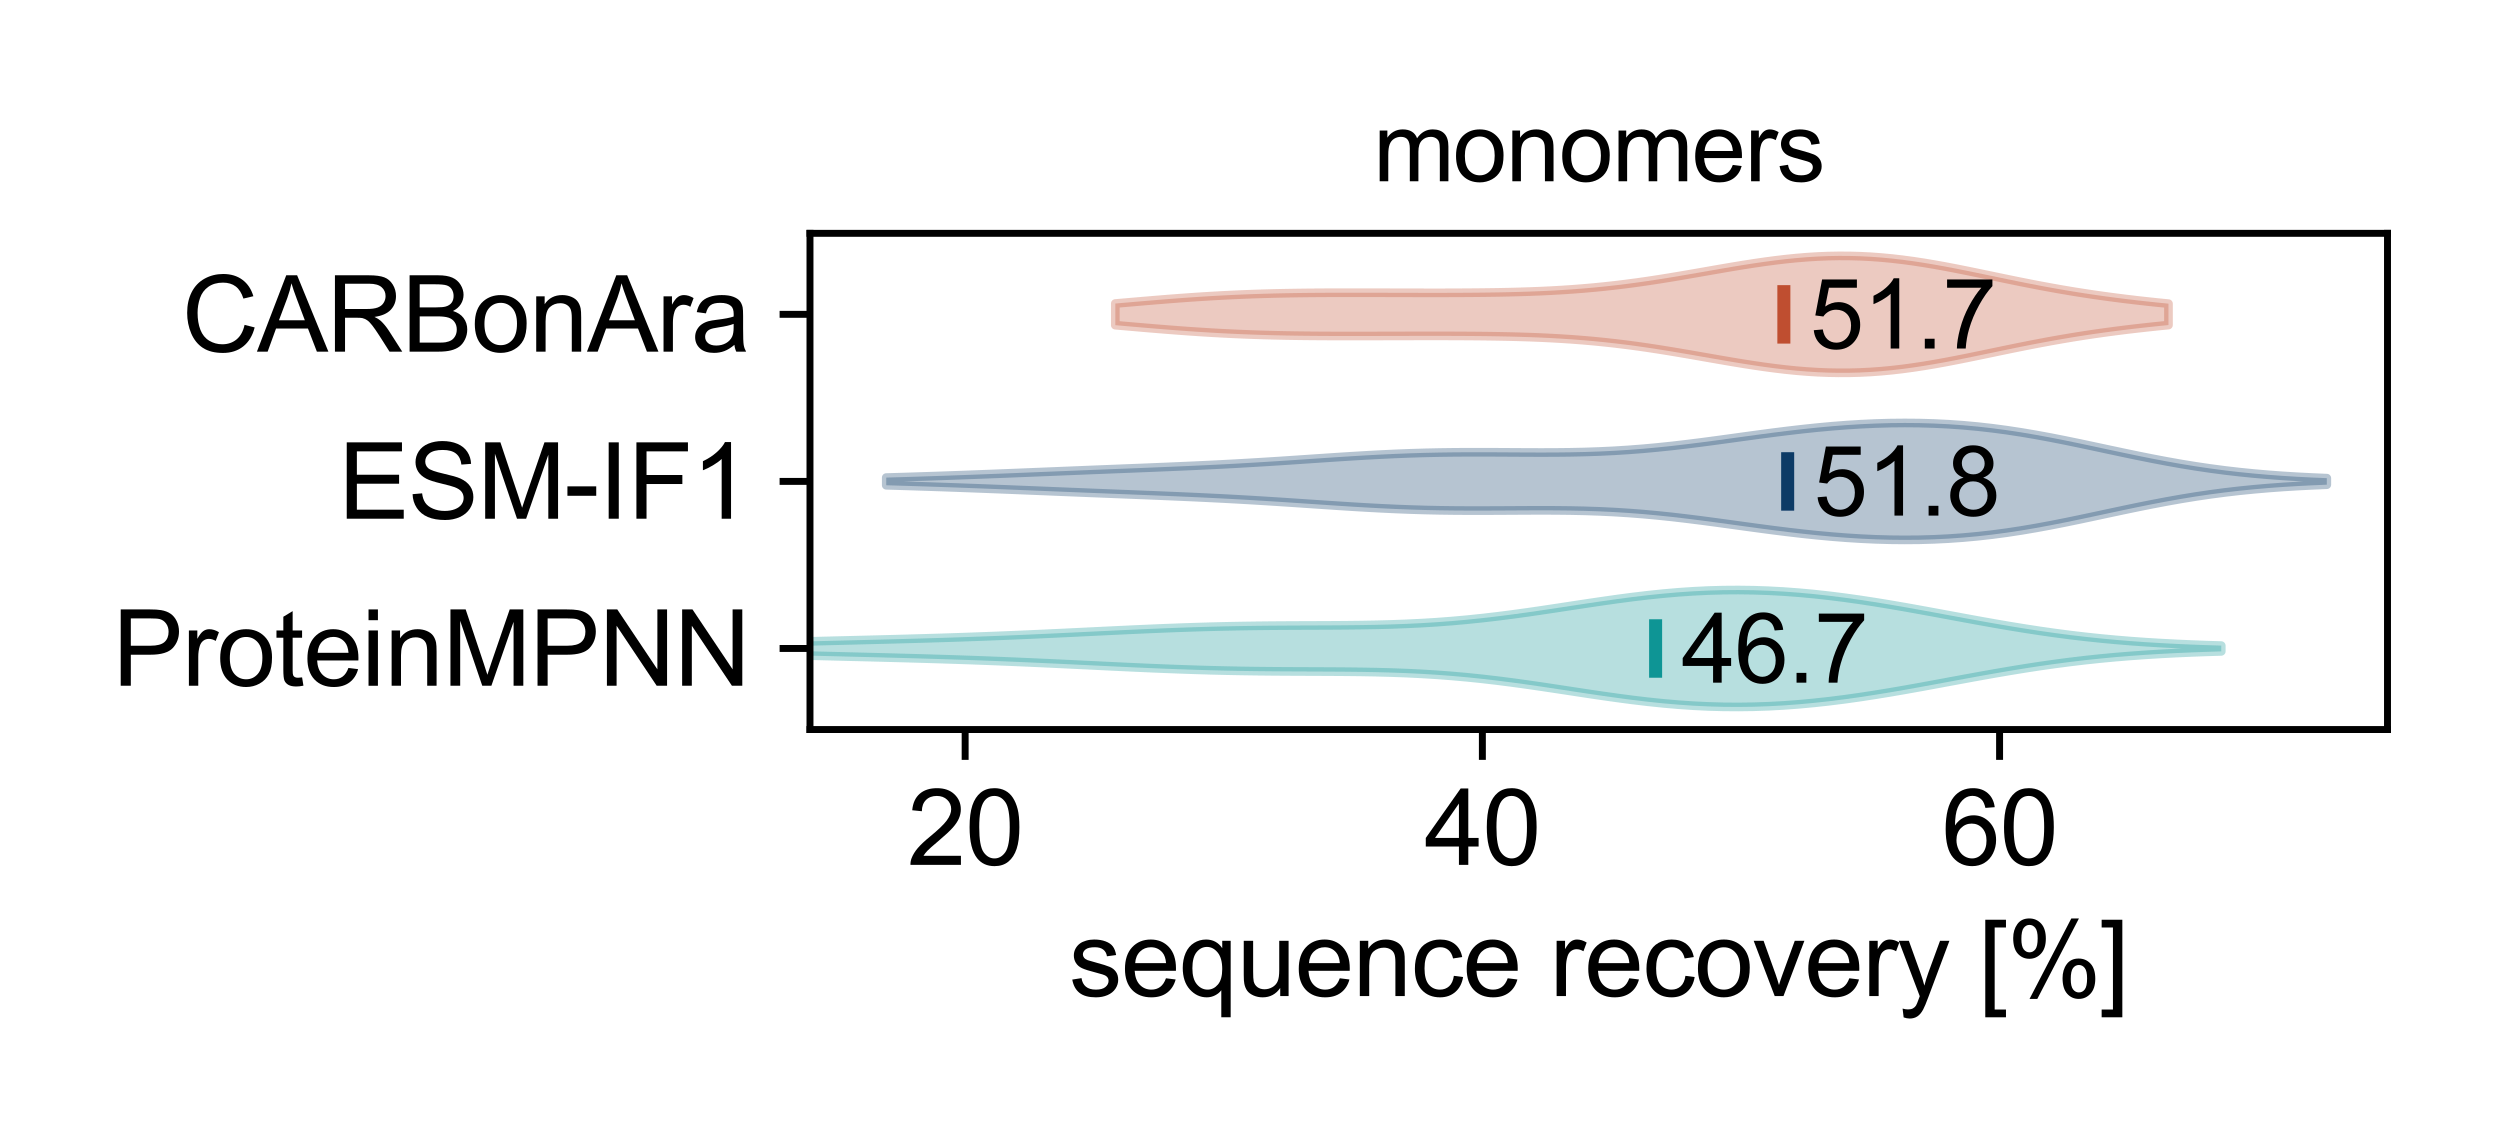 <?xml version="1.0" encoding="utf-8" standalone="no"?>
<!DOCTYPE svg PUBLIC "-//W3C//DTD SVG 1.1//EN"
  "http://www.w3.org/Graphics/SVG/1.1/DTD/svg11.dtd">
<svg xmlns:xlink="http://www.w3.org/1999/xlink" width="288pt" height="129.6pt" viewBox="0 0 288 129.6" xmlns="http://www.w3.org/2000/svg" version="1.1">
 <defs>
  <style type="text/css">*{stroke-linejoin: round; stroke-linecap: butt}</style>
 </defs>
 <g id="figure_1">
  <g id="patch_1">
   <path d="M 0 129.6 
L 288 129.6 
L 288 0 
L 0 0 
z
" style="fill: #ffffff"/>
  </g>
  <g id="axes_1">
   <g id="patch_2">
    <path d="M 93.31 84.04 
L 275.04 84.04 
L 275.04 26.88 
L 93.31 26.88 
z
" style="fill: #ffffff"/>
   </g>
   <g id="PolyCollection_1">
    <defs>
     <path id="m4e0e69379c" d="M 83.809 -55.457 
L 83.809 -54.331 
L 85.547 -54.282 
L 87.285 -54.233 
L 89.023 -54.185 
L 90.762 -54.139 
L 92.5 -54.093 
L 94.238 -54.048 
L 95.976 -54.005 
L 97.714 -53.961 
L 99.452 -53.918 
L 101.191 -53.874 
L 102.929 -53.829 
L 104.667 -53.782 
L 106.405 -53.733 
L 108.143 -53.681 
L 109.881 -53.626 
L 111.62 -53.567 
L 113.358 -53.504 
L 115.096 -53.436 
L 116.834 -53.365 
L 118.572 -53.29 
L 120.31 -53.211 
L 122.049 -53.13 
L 123.787 -53.047 
L 125.525 -52.963 
L 127.263 -52.878 
L 129.001 -52.795 
L 130.74 -52.714 
L 132.478 -52.637 
L 134.216 -52.565 
L 135.954 -52.499 
L 137.692 -52.44 
L 139.43 -52.388 
L 141.169 -52.346 
L 142.907 -52.311 
L 144.645 -52.285 
L 146.383 -52.267 
L 148.121 -52.254 
L 149.859 -52.246 
L 151.598 -52.239 
L 153.336 -52.231 
L 155.074 -52.219 
L 156.812 -52.199 
L 158.55 -52.167 
L 160.289 -52.121 
L 162.027 -52.057 
L 163.765 -51.972 
L 165.503 -51.865 
L 167.241 -51.734 
L 168.979 -51.579 
L 170.718 -51.4 
L 172.456 -51.198 
L 174.194 -50.976 
L 175.932 -50.737 
L 177.67 -50.485 
L 179.408 -50.223 
L 181.147 -49.958 
L 182.885 -49.694 
L 184.623 -49.437 
L 186.361 -49.192 
L 188.099 -48.963 
L 189.837 -48.757 
L 191.576 -48.576 
L 193.314 -48.425 
L 195.052 -48.305 
L 196.79 -48.22 
L 198.528 -48.171 
L 200.267 -48.158 
L 202.005 -48.182 
L 203.743 -48.242 
L 205.481 -48.336 
L 207.219 -48.465 
L 208.957 -48.626 
L 210.696 -48.816 
L 212.434 -49.034 
L 214.172 -49.277 
L 215.91 -49.543 
L 217.648 -49.826 
L 219.386 -50.125 
L 221.125 -50.436 
L 222.863 -50.755 
L 224.601 -51.077 
L 226.339 -51.398 
L 228.077 -51.716 
L 229.816 -52.025 
L 231.554 -52.323 
L 233.292 -52.607 
L 235.03 -52.873 
L 236.768 -53.12 
L 238.506 -53.347 
L 240.245 -53.553 
L 241.983 -53.737 
L 243.721 -53.9 
L 245.459 -54.042 
L 247.197 -54.166 
L 248.935 -54.273 
L 250.674 -54.364 
L 252.412 -54.441 
L 254.15 -54.506 
L 255.888 -54.561 
L 255.888 -55.227 
L 255.888 -55.227 
L 254.15 -55.282 
L 252.412 -55.347 
L 250.674 -55.425 
L 248.935 -55.516 
L 247.197 -55.622 
L 245.459 -55.746 
L 243.721 -55.889 
L 241.983 -56.052 
L 240.245 -56.236 
L 238.506 -56.441 
L 236.768 -56.668 
L 235.03 -56.915 
L 233.292 -57.182 
L 231.554 -57.465 
L 229.816 -57.763 
L 228.077 -58.072 
L 226.339 -58.39 
L 224.601 -58.712 
L 222.863 -59.034 
L 221.125 -59.352 
L 219.386 -59.663 
L 217.648 -59.962 
L 215.91 -60.246 
L 214.172 -60.511 
L 212.434 -60.754 
L 210.696 -60.972 
L 208.957 -61.163 
L 207.219 -61.323 
L 205.481 -61.452 
L 203.743 -61.547 
L 202.005 -61.607 
L 200.267 -61.63 
L 198.528 -61.617 
L 196.79 -61.568 
L 195.052 -61.483 
L 193.314 -61.364 
L 191.576 -61.212 
L 189.837 -61.032 
L 188.099 -60.825 
L 186.361 -60.597 
L 184.623 -60.351 
L 182.885 -60.094 
L 181.147 -59.83 
L 179.408 -59.565 
L 177.67 -59.304 
L 175.932 -59.051 
L 174.194 -58.812 
L 172.456 -58.59 
L 170.718 -58.389 
L 168.979 -58.209 
L 167.241 -58.054 
L 165.503 -57.923 
L 163.765 -57.816 
L 162.027 -57.732 
L 160.289 -57.667 
L 158.55 -57.621 
L 156.812 -57.59 
L 155.074 -57.57 
L 153.336 -57.557 
L 151.598 -57.549 
L 149.859 -57.543 
L 148.121 -57.534 
L 146.383 -57.522 
L 144.645 -57.503 
L 142.907 -57.477 
L 141.169 -57.443 
L 139.43 -57.4 
L 137.692 -57.349 
L 135.954 -57.29 
L 134.216 -57.224 
L 132.478 -57.151 
L 130.74 -57.074 
L 129.001 -56.993 
L 127.263 -56.91 
L 125.525 -56.826 
L 123.787 -56.741 
L 122.049 -56.658 
L 120.31 -56.577 
L 118.572 -56.498 
L 116.834 -56.423 
L 115.096 -56.352 
L 113.358 -56.285 
L 111.62 -56.222 
L 109.881 -56.162 
L 108.143 -56.107 
L 106.405 -56.055 
L 104.667 -56.006 
L 102.929 -55.959 
L 101.191 -55.914 
L 99.452 -55.87 
L 97.714 -55.827 
L 95.976 -55.784 
L 94.238 -55.74 
L 92.5 -55.695 
L 90.762 -55.65 
L 89.023 -55.603 
L 87.285 -55.555 
L 85.547 -55.506 
L 83.809 -55.457 
z
" style="stroke: #0e9595; stroke-opacity: 0.3"/>
    </defs>
    <g clip-path="url(#pa433243e9a)">
     <use xlink:href="#m4e0e69379c" x="0" y="129.6" style="fill: #0e9595; fill-opacity: 0.3; stroke: #0e9595; stroke-opacity: 0.3"/>
    </g>
   </g>
   <g id="PolyCollection_2">
    <defs>
     <path id="m30cb3d6c93" d="M 102.096 -74.582 
L 102.096 -73.698 
L 103.772 -73.649 
L 105.449 -73.597 
L 107.125 -73.542 
L 108.801 -73.485 
L 110.477 -73.425 
L 112.154 -73.363 
L 113.83 -73.299 
L 115.506 -73.234 
L 117.183 -73.167 
L 118.859 -73.099 
L 120.535 -73.031 
L 122.211 -72.962 
L 123.888 -72.894 
L 125.564 -72.826 
L 127.24 -72.759 
L 128.917 -72.692 
L 130.593 -72.626 
L 132.269 -72.559 
L 133.945 -72.49 
L 135.622 -72.419 
L 137.298 -72.345 
L 138.974 -72.267 
L 140.651 -72.184 
L 142.327 -72.095 
L 144.003 -71.999 
L 145.679 -71.898 
L 147.356 -71.792 
L 149.032 -71.681 
L 150.708 -71.568 
L 152.385 -71.455 
L 154.061 -71.343 
L 155.737 -71.236 
L 157.413 -71.136 
L 159.09 -71.046 
L 160.766 -70.967 
L 162.442 -70.901 
L 164.119 -70.85 
L 165.795 -70.813 
L 167.471 -70.79 
L 169.147 -70.779 
L 170.824 -70.779 
L 172.5 -70.785 
L 174.176 -70.795 
L 175.852 -70.805 
L 177.529 -70.81 
L 179.205 -70.805 
L 180.881 -70.786 
L 182.558 -70.75 
L 184.234 -70.693 
L 185.91 -70.613 
L 187.586 -70.508 
L 189.263 -70.379 
L 190.939 -70.225 
L 192.615 -70.05 
L 194.292 -69.855 
L 195.968 -69.645 
L 197.644 -69.423 
L 199.32 -69.194 
L 200.997 -68.963 
L 202.673 -68.735 
L 204.349 -68.514 
L 206.026 -68.305 
L 207.702 -68.111 
L 209.378 -67.936 
L 211.054 -67.782 
L 212.731 -67.651 
L 214.407 -67.546 
L 216.083 -67.469 
L 217.76 -67.421 
L 219.436 -67.404 
L 221.112 -67.419 
L 222.788 -67.468 
L 224.465 -67.551 
L 226.141 -67.669 
L 227.817 -67.823 
L 229.494 -68.012 
L 231.17 -68.235 
L 232.846 -68.49 
L 234.522 -68.774 
L 236.199 -69.083 
L 237.875 -69.413 
L 239.551 -69.758 
L 241.228 -70.114 
L 242.904 -70.473 
L 244.58 -70.83 
L 246.256 -71.179 
L 247.933 -71.515 
L 249.609 -71.833 
L 251.285 -72.131 
L 252.962 -72.404 
L 254.638 -72.651 
L 256.314 -72.872 
L 257.99 -73.067 
L 259.667 -73.235 
L 261.343 -73.38 
L 263.019 -73.503 
L 264.695 -73.606 
L 266.372 -73.692 
L 268.048 -73.763 
L 268.048 -74.517 
L 268.048 -74.517 
L 266.372 -74.588 
L 264.695 -74.674 
L 263.019 -74.777 
L 261.343 -74.9 
L 259.667 -75.045 
L 257.99 -75.213 
L 256.314 -75.408 
L 254.638 -75.629 
L 252.962 -75.876 
L 251.285 -76.149 
L 249.609 -76.447 
L 247.933 -76.765 
L 246.256 -77.101 
L 244.58 -77.45 
L 242.904 -77.807 
L 241.228 -78.166 
L 239.551 -78.522 
L 237.875 -78.867 
L 236.199 -79.197 
L 234.522 -79.506 
L 232.846 -79.79 
L 231.17 -80.045 
L 229.494 -80.268 
L 227.817 -80.457 
L 226.141 -80.611 
L 224.465 -80.729 
L 222.788 -80.812 
L 221.112 -80.861 
L 219.436 -80.876 
L 217.76 -80.859 
L 216.083 -80.811 
L 214.407 -80.734 
L 212.731 -80.629 
L 211.054 -80.498 
L 209.378 -80.344 
L 207.702 -80.169 
L 206.026 -79.975 
L 204.349 -79.766 
L 202.673 -79.545 
L 200.997 -79.317 
L 199.32 -79.086 
L 197.644 -78.857 
L 195.968 -78.635 
L 194.292 -78.425 
L 192.615 -78.23 
L 190.939 -78.055 
L 189.263 -77.901 
L 187.586 -77.772 
L 185.91 -77.667 
L 184.234 -77.587 
L 182.558 -77.53 
L 180.881 -77.494 
L 179.205 -77.475 
L 177.529 -77.47 
L 175.852 -77.475 
L 174.176 -77.485 
L 172.5 -77.495 
L 170.824 -77.501 
L 169.147 -77.501 
L 167.471 -77.49 
L 165.795 -77.467 
L 164.119 -77.43 
L 162.442 -77.379 
L 160.766 -77.313 
L 159.09 -77.234 
L 157.413 -77.144 
L 155.737 -77.044 
L 154.061 -76.937 
L 152.385 -76.825 
L 150.708 -76.712 
L 149.032 -76.599 
L 147.356 -76.488 
L 145.679 -76.382 
L 144.003 -76.281 
L 142.327 -76.185 
L 140.651 -76.096 
L 138.974 -76.013 
L 137.298 -75.935 
L 135.622 -75.861 
L 133.945 -75.79 
L 132.269 -75.721 
L 130.593 -75.654 
L 128.917 -75.588 
L 127.24 -75.521 
L 125.564 -75.454 
L 123.888 -75.386 
L 122.211 -75.318 
L 120.535 -75.249 
L 118.859 -75.181 
L 117.183 -75.113 
L 115.506 -75.046 
L 113.83 -74.981 
L 112.154 -74.917 
L 110.477 -74.855 
L 108.801 -74.795 
L 107.125 -74.738 
L 105.449 -74.683 
L 103.772 -74.631 
L 102.096 -74.582 
z
" style="stroke: #0d3b66; stroke-opacity: 0.3"/>
    </defs>
    <g clip-path="url(#pa433243e9a)">
     <use xlink:href="#m30cb3d6c93" x="0" y="129.6" style="fill: #0d3b66; fill-opacity: 0.3; stroke: #0d3b66; stroke-opacity: 0.3"/>
    </g>
   </g>
   <g id="PolyCollection_3">
    <defs>
     <path id="m9ae6dd46e3" d="M 128.484 -94.633 
L 128.484 -92.139 
L 129.709 -92.033 
L 130.935 -91.927 
L 132.16 -91.822 
L 133.386 -91.72 
L 134.611 -91.622 
L 135.837 -91.528 
L 137.062 -91.439 
L 138.288 -91.357 
L 139.513 -91.281 
L 140.739 -91.212 
L 141.964 -91.151 
L 143.19 -91.097 
L 144.415 -91.05 
L 145.641 -91.01 
L 146.866 -90.978 
L 148.092 -90.951 
L 149.317 -90.93 
L 150.543 -90.915 
L 151.768 -90.904 
L 152.994 -90.897 
L 154.219 -90.893 
L 155.445 -90.891 
L 156.67 -90.892 
L 157.896 -90.894 
L 159.121 -90.897 
L 160.347 -90.9 
L 161.572 -90.903 
L 162.798 -90.905 
L 164.023 -90.907 
L 165.249 -90.907 
L 166.474 -90.906 
L 167.7 -90.903 
L 168.925 -90.896 
L 170.151 -90.887 
L 171.376 -90.873 
L 172.602 -90.854 
L 173.827 -90.83 
L 175.053 -90.798 
L 176.278 -90.759 
L 177.504 -90.71 
L 178.729 -90.651 
L 179.955 -90.581 
L 181.18 -90.5 
L 182.406 -90.405 
L 183.631 -90.297 
L 184.857 -90.175 
L 186.082 -90.039 
L 187.308 -89.89 
L 188.533 -89.728 
L 189.759 -89.553 
L 190.984 -89.367 
L 192.21 -89.171 
L 193.435 -88.967 
L 194.661 -88.758 
L 195.886 -88.544 
L 197.112 -88.33 
L 198.337 -88.117 
L 199.563 -87.908 
L 200.788 -87.706 
L 202.014 -87.514 
L 203.239 -87.335 
L 204.465 -87.172 
L 205.69 -87.027 
L 206.916 -86.902 
L 208.141 -86.801 
L 209.367 -86.724 
L 210.592 -86.673 
L 211.818 -86.65 
L 213.043 -86.655 
L 214.269 -86.688 
L 215.494 -86.75 
L 216.72 -86.84 
L 217.945 -86.956 
L 219.171 -87.098 
L 220.396 -87.263 
L 221.622 -87.45 
L 222.847 -87.655 
L 224.073 -87.876 
L 225.298 -88.11 
L 226.524 -88.354 
L 227.749 -88.605 
L 228.975 -88.859 
L 230.2 -89.115 
L 231.426 -89.369 
L 232.651 -89.618 
L 233.877 -89.862 
L 235.102 -90.097 
L 236.328 -90.324 
L 237.553 -90.54 
L 238.779 -90.746 
L 240.004 -90.941 
L 241.23 -91.126 
L 242.455 -91.299 
L 243.681 -91.463 
L 244.906 -91.618 
L 246.132 -91.763 
L 247.357 -91.9 
L 248.583 -92.03 
L 249.808 -92.153 
L 249.808 -94.619 
L 249.808 -94.619 
L 248.583 -94.741 
L 247.357 -94.871 
L 246.132 -95.008 
L 244.906 -95.154 
L 243.681 -95.308 
L 242.455 -95.472 
L 241.23 -95.646 
L 240.004 -95.83 
L 238.779 -96.025 
L 237.553 -96.231 
L 236.328 -96.448 
L 235.102 -96.674 
L 233.877 -96.91 
L 232.651 -97.153 
L 231.426 -97.403 
L 230.2 -97.657 
L 228.975 -97.912 
L 227.749 -98.167 
L 226.524 -98.418 
L 225.298 -98.662 
L 224.073 -98.896 
L 222.847 -99.117 
L 221.622 -99.322 
L 220.396 -99.509 
L 219.171 -99.674 
L 217.945 -99.816 
L 216.72 -99.932 
L 215.494 -100.022 
L 214.269 -100.083 
L 213.043 -100.117 
L 211.818 -100.122 
L 210.592 -100.099 
L 209.367 -100.048 
L 208.141 -99.971 
L 206.916 -99.869 
L 205.69 -99.745 
L 204.465 -99.6 
L 203.239 -99.436 
L 202.014 -99.257 
L 200.788 -99.066 
L 199.563 -98.864 
L 198.337 -98.655 
L 197.112 -98.442 
L 195.886 -98.227 
L 194.661 -98.014 
L 193.435 -97.804 
L 192.21 -97.6 
L 190.984 -97.405 
L 189.759 -97.219 
L 188.533 -97.044 
L 187.308 -96.882 
L 186.082 -96.732 
L 184.857 -96.597 
L 183.631 -96.475 
L 182.406 -96.367 
L 181.18 -96.272 
L 179.955 -96.19 
L 178.729 -96.12 
L 177.504 -96.062 
L 176.278 -96.013 
L 175.053 -95.974 
L 173.827 -95.942 
L 172.602 -95.917 
L 171.376 -95.899 
L 170.151 -95.885 
L 168.925 -95.875 
L 167.7 -95.869 
L 166.474 -95.865 
L 165.249 -95.864 
L 164.023 -95.865 
L 162.798 -95.866 
L 161.572 -95.869 
L 160.347 -95.872 
L 159.121 -95.875 
L 157.896 -95.878 
L 156.67 -95.88 
L 155.445 -95.88 
L 154.219 -95.879 
L 152.994 -95.875 
L 151.768 -95.868 
L 150.543 -95.857 
L 149.317 -95.841 
L 148.092 -95.82 
L 146.866 -95.794 
L 145.641 -95.761 
L 144.415 -95.722 
L 143.19 -95.675 
L 141.964 -95.621 
L 140.739 -95.559 
L 139.513 -95.491 
L 138.288 -95.415 
L 137.062 -95.332 
L 135.837 -95.244 
L 134.611 -95.15 
L 133.386 -95.051 
L 132.16 -94.949 
L 130.935 -94.845 
L 129.709 -94.739 
L 128.484 -94.633 
z
" style="stroke: #bf4e30; stroke-opacity: 0.3"/>
    </defs>
    <g clip-path="url(#pa433243e9a)">
     <use xlink:href="#m9ae6dd46e3" x="0" y="129.6" style="fill: #bf4e30; fill-opacity: 0.3; stroke: #bf4e30; stroke-opacity: 0.3"/>
    </g>
   </g>
   <g id="matplotlib.axis_1">
    <g id="xtick_1">
     <g id="line2d_1">
      <defs>
       <path id="m8b979982b6" d="M 0 0 
L 0 3.5 
" style="stroke: #000000; stroke-width: 0.8"/>
      </defs>
      <g>
       <use xlink:href="#m8b979982b6" x="111.185" y="84.04" style="stroke: #000000; stroke-width: 0.8"/>
      </g>
     </g>
     <g id="text_1">
      <!-- 20 -->
      <g transform="translate(104.512 99.629) scale(0.12 -0.12)">
       <defs>
        <path id="ArialMT-32" d="M 3222 541 
L 3222 0 
L 194 0 
Q 188 203 259 391 
Q 375 700 629 1000 
Q 884 1300 1366 1694 
Q 2113 2306 2375 2664 
Q 2638 3022 2638 3341 
Q 2638 3675 2398 3904 
Q 2159 4134 1775 4134 
Q 1369 4134 1125 3890 
Q 881 3647 878 3216 
L 300 3275 
Q 359 3922 746 4261 
Q 1134 4600 1788 4600 
Q 2447 4600 2831 4234 
Q 3216 3869 3216 3328 
Q 3216 3053 3103 2787 
Q 2991 2522 2730 2228 
Q 2469 1934 1863 1422 
Q 1356 997 1212 845 
Q 1069 694 975 541 
L 3222 541 
z
" transform="scale(0.016)"/>
        <path id="ArialMT-30" d="M 266 2259 
Q 266 3072 433 3567 
Q 600 4063 929 4331 
Q 1259 4600 1759 4600 
Q 2128 4600 2406 4451 
Q 2684 4303 2865 4023 
Q 3047 3744 3150 3342 
Q 3253 2941 3253 2259 
Q 3253 1453 3087 958 
Q 2922 463 2592 192 
Q 2263 -78 1759 -78 
Q 1097 -78 719 397 
Q 266 969 266 2259 
z
M 844 2259 
Q 844 1131 1108 757 
Q 1372 384 1759 384 
Q 2147 384 2411 759 
Q 2675 1134 2675 2259 
Q 2675 3391 2411 3762 
Q 2147 4134 1753 4134 
Q 1366 4134 1134 3806 
Q 844 3388 844 2259 
z
" transform="scale(0.016)"/>
       </defs>
       <use xlink:href="#ArialMT-32"/>
       <use xlink:href="#ArialMT-30" x="55.615"/>
      </g>
     </g>
    </g>
    <g id="xtick_2">
     <g id="line2d_2">
      <g>
       <use xlink:href="#m8b979982b6" x="170.769" y="84.04" style="stroke: #000000; stroke-width: 0.8"/>
      </g>
     </g>
     <g id="text_2">
      <!-- 40 -->
      <g transform="translate(164.096 99.629) scale(0.12 -0.12)">
       <defs>
        <path id="ArialMT-34" d="M 2069 0 
L 2069 1097 
L 81 1097 
L 81 1613 
L 2172 4581 
L 2631 4581 
L 2631 1613 
L 3250 1613 
L 3250 1097 
L 2631 1097 
L 2631 0 
L 2069 0 
z
M 2069 1613 
L 2069 3678 
L 634 1613 
L 2069 1613 
z
" transform="scale(0.016)"/>
       </defs>
       <use xlink:href="#ArialMT-34"/>
       <use xlink:href="#ArialMT-30" x="55.615"/>
      </g>
     </g>
    </g>
    <g id="xtick_3">
     <g id="line2d_3">
      <g>
       <use xlink:href="#m8b979982b6" x="230.352" y="84.04" style="stroke: #000000; stroke-width: 0.8"/>
      </g>
     </g>
     <g id="text_3">
      <!-- 60 -->
      <g transform="translate(223.679 99.629) scale(0.12 -0.12)">
       <defs>
        <path id="ArialMT-36" d="M 3184 3459 
L 2625 3416 
Q 2550 3747 2413 3897 
Q 2184 4138 1850 4138 
Q 1581 4138 1378 3988 
Q 1113 3794 959 3422 
Q 806 3050 800 2363 
Q 1003 2672 1297 2822 
Q 1591 2972 1913 2972 
Q 2475 2972 2870 2558 
Q 3266 2144 3266 1488 
Q 3266 1056 3080 686 
Q 2894 316 2569 119 
Q 2244 -78 1831 -78 
Q 1128 -78 684 439 
Q 241 956 241 2144 
Q 241 3472 731 4075 
Q 1159 4600 1884 4600 
Q 2425 4600 2770 4297 
Q 3116 3994 3184 3459 
z
M 888 1484 
Q 888 1194 1011 928 
Q 1134 663 1356 523 
Q 1578 384 1822 384 
Q 2178 384 2434 671 
Q 2691 959 2691 1453 
Q 2691 1928 2437 2201 
Q 2184 2475 1800 2475 
Q 1419 2475 1153 2201 
Q 888 1928 888 1484 
z
" transform="scale(0.016)"/>
       </defs>
       <use xlink:href="#ArialMT-36"/>
       <use xlink:href="#ArialMT-30" x="55.615"/>
      </g>
     </g>
    </g>
    <g id="text_4">
     <!-- sequence recovery [%] -->
     <g transform="translate(123.147 114.75) scale(0.12 -0.12)">
      <defs>
       <path id="ArialMT-73" d="M 197 991 
L 753 1078 
Q 800 744 1014 566 
Q 1228 388 1613 388 
Q 2000 388 2187 545 
Q 2375 703 2375 916 
Q 2375 1106 2209 1216 
Q 2094 1291 1634 1406 
Q 1016 1563 777 1677 
Q 538 1791 414 1992 
Q 291 2194 291 2438 
Q 291 2659 392 2848 
Q 494 3038 669 3163 
Q 800 3259 1026 3326 
Q 1253 3394 1513 3394 
Q 1903 3394 2198 3281 
Q 2494 3169 2634 2976 
Q 2775 2784 2828 2463 
L 2278 2388 
Q 2241 2644 2061 2787 
Q 1881 2931 1553 2931 
Q 1166 2931 1000 2803 
Q 834 2675 834 2503 
Q 834 2394 903 2306 
Q 972 2216 1119 2156 
Q 1203 2125 1616 2013 
Q 2213 1853 2448 1751 
Q 2684 1650 2818 1456 
Q 2953 1263 2953 975 
Q 2953 694 2789 445 
Q 2625 197 2315 61 
Q 2006 -75 1616 -75 
Q 969 -75 630 194 
Q 291 463 197 991 
z
" transform="scale(0.016)"/>
       <path id="ArialMT-65" d="M 2694 1069 
L 3275 997 
Q 3138 488 2766 206 
Q 2394 -75 1816 -75 
Q 1088 -75 661 373 
Q 234 822 234 1631 
Q 234 2469 665 2931 
Q 1097 3394 1784 3394 
Q 2450 3394 2872 2941 
Q 3294 2488 3294 1666 
Q 3294 1616 3291 1516 
L 816 1516 
Q 847 969 1125 678 
Q 1403 388 1819 388 
Q 2128 388 2347 550 
Q 2566 713 2694 1069 
z
M 847 1978 
L 2700 1978 
Q 2663 2397 2488 2606 
Q 2219 2931 1791 2931 
Q 1403 2931 1139 2672 
Q 875 2413 847 1978 
z
" transform="scale(0.016)"/>
       <path id="ArialMT-71" d="M 2538 -1272 
L 2538 353 
Q 2406 169 2170 47 
Q 1934 -75 1669 -75 
Q 1078 -75 651 397 
Q 225 869 225 1691 
Q 225 2191 398 2587 
Q 572 2984 901 3189 
Q 1231 3394 1625 3394 
Q 2241 3394 2594 2875 
L 2594 3319 
L 3100 3319 
L 3100 -1272 
L 2538 -1272 
z
M 803 1669 
Q 803 1028 1072 708 
Q 1341 388 1716 388 
Q 2075 388 2334 692 
Q 2594 997 2594 1619 
Q 2594 2281 2320 2615 
Q 2047 2950 1678 2950 
Q 1313 2950 1058 2639 
Q 803 2328 803 1669 
z
" transform="scale(0.016)"/>
       <path id="ArialMT-75" d="M 2597 0 
L 2597 488 
Q 2209 -75 1544 -75 
Q 1250 -75 995 37 
Q 741 150 617 320 
Q 494 491 444 738 
Q 409 903 409 1263 
L 409 3319 
L 972 3319 
L 972 1478 
Q 972 1038 1006 884 
Q 1059 663 1231 536 
Q 1403 409 1656 409 
Q 1909 409 2131 539 
Q 2353 669 2445 892 
Q 2538 1116 2538 1541 
L 2538 3319 
L 3100 3319 
L 3100 0 
L 2597 0 
z
" transform="scale(0.016)"/>
       <path id="ArialMT-6e" d="M 422 0 
L 422 3319 
L 928 3319 
L 928 2847 
Q 1294 3394 1984 3394 
Q 2284 3394 2536 3286 
Q 2788 3178 2913 3003 
Q 3038 2828 3088 2588 
Q 3119 2431 3119 2041 
L 3119 0 
L 2556 0 
L 2556 2019 
Q 2556 2363 2490 2533 
Q 2425 2703 2258 2804 
Q 2091 2906 1866 2906 
Q 1506 2906 1245 2678 
Q 984 2450 984 1813 
L 984 0 
L 422 0 
z
" transform="scale(0.016)"/>
       <path id="ArialMT-63" d="M 2588 1216 
L 3141 1144 
Q 3050 572 2676 248 
Q 2303 -75 1759 -75 
Q 1078 -75 664 370 
Q 250 816 250 1647 
Q 250 2184 428 2587 
Q 606 2991 970 3192 
Q 1334 3394 1763 3394 
Q 2303 3394 2647 3120 
Q 2991 2847 3088 2344 
L 2541 2259 
Q 2463 2594 2264 2762 
Q 2066 2931 1784 2931 
Q 1359 2931 1093 2626 
Q 828 2322 828 1663 
Q 828 994 1084 691 
Q 1341 388 1753 388 
Q 2084 388 2306 591 
Q 2528 794 2588 1216 
z
" transform="scale(0.016)"/>
       <path id="ArialMT-20" transform="scale(0.016)"/>
       <path id="ArialMT-72" d="M 416 0 
L 416 3319 
L 922 3319 
L 922 2816 
Q 1116 3169 1280 3281 
Q 1444 3394 1641 3394 
Q 1925 3394 2219 3213 
L 2025 2691 
Q 1819 2813 1613 2813 
Q 1428 2813 1281 2702 
Q 1134 2591 1072 2394 
Q 978 2094 978 1738 
L 978 0 
L 416 0 
z
" transform="scale(0.016)"/>
       <path id="ArialMT-6f" d="M 213 1659 
Q 213 2581 725 3025 
Q 1153 3394 1769 3394 
Q 2453 3394 2887 2945 
Q 3322 2497 3322 1706 
Q 3322 1066 3130 698 
Q 2938 331 2570 128 
Q 2203 -75 1769 -75 
Q 1072 -75 642 372 
Q 213 819 213 1659 
z
M 791 1659 
Q 791 1022 1069 705 
Q 1347 388 1769 388 
Q 2188 388 2466 706 
Q 2744 1025 2744 1678 
Q 2744 2294 2464 2611 
Q 2184 2928 1769 2928 
Q 1347 2928 1069 2612 
Q 791 2297 791 1659 
z
" transform="scale(0.016)"/>
       <path id="ArialMT-76" d="M 1344 0 
L 81 3319 
L 675 3319 
L 1388 1331 
Q 1503 1009 1600 663 
Q 1675 925 1809 1294 
L 2547 3319 
L 3125 3319 
L 1869 0 
L 1344 0 
z
" transform="scale(0.016)"/>
       <path id="ArialMT-79" d="M 397 -1278 
L 334 -750 
Q 519 -800 656 -800 
Q 844 -800 956 -737 
Q 1069 -675 1141 -563 
Q 1194 -478 1313 -144 
Q 1328 -97 1363 -6 
L 103 3319 
L 709 3319 
L 1400 1397 
Q 1534 1031 1641 628 
Q 1738 1016 1872 1384 
L 2581 3319 
L 3144 3319 
L 1881 -56 
Q 1678 -603 1566 -809 
Q 1416 -1088 1222 -1217 
Q 1028 -1347 759 -1347 
Q 597 -1347 397 -1278 
z
" transform="scale(0.016)"/>
       <path id="ArialMT-5b" d="M 434 -1272 
L 434 4581 
L 1675 4581 
L 1675 4116 
L 997 4116 
L 997 -806 
L 1675 -806 
L 1675 -1272 
L 434 -1272 
z
" transform="scale(0.016)"/>
       <path id="ArialMT-25" d="M 372 3481 
Q 372 3972 619 4315 
Q 866 4659 1334 4659 
Q 1766 4659 2048 4351 
Q 2331 4044 2331 3447 
Q 2331 2866 2045 2552 
Q 1759 2238 1341 2238 
Q 925 2238 648 2547 
Q 372 2856 372 3481 
z
M 1350 4272 
Q 1141 4272 1002 4090 
Q 863 3909 863 3425 
Q 863 2984 1003 2804 
Q 1144 2625 1350 2625 
Q 1563 2625 1702 2806 
Q 1841 2988 1841 3469 
Q 1841 3913 1700 4092 
Q 1559 4272 1350 4272 
z
M 1353 -169 
L 3859 4659 
L 4316 4659 
L 1819 -169 
L 1353 -169 
z
M 3334 1075 
Q 3334 1569 3581 1911 
Q 3828 2253 4300 2253 
Q 4731 2253 5014 1945 
Q 5297 1638 5297 1041 
Q 5297 459 5011 145 
Q 4725 -169 4303 -169 
Q 3888 -169 3611 142 
Q 3334 453 3334 1075 
z
M 4316 1866 
Q 4103 1866 3964 1684 
Q 3825 1503 3825 1019 
Q 3825 581 3965 400 
Q 4106 219 4313 219 
Q 4528 219 4667 400 
Q 4806 581 4806 1063 
Q 4806 1506 4665 1686 
Q 4525 1866 4316 1866 
z
" transform="scale(0.016)"/>
       <path id="ArialMT-5d" d="M 1363 -1272 
L 122 -1272 
L 122 -806 
L 800 -806 
L 800 4116 
L 122 4116 
L 122 4581 
L 1363 4581 
L 1363 -1272 
z
" transform="scale(0.016)"/>
      </defs>
      <use xlink:href="#ArialMT-73"/>
      <use xlink:href="#ArialMT-65" x="50"/>
      <use xlink:href="#ArialMT-71" x="105.615"/>
      <use xlink:href="#ArialMT-75" x="161.23"/>
      <use xlink:href="#ArialMT-65" x="216.846"/>
      <use xlink:href="#ArialMT-6e" x="272.461"/>
      <use xlink:href="#ArialMT-63" x="328.076"/>
      <use xlink:href="#ArialMT-65" x="378.076"/>
      <use xlink:href="#ArialMT-20" x="433.691"/>
      <use xlink:href="#ArialMT-72" x="461.475"/>
      <use xlink:href="#ArialMT-65" x="494.775"/>
      <use xlink:href="#ArialMT-63" x="550.391"/>
      <use xlink:href="#ArialMT-6f" x="600.391"/>
      <use xlink:href="#ArialMT-76" x="656.006"/>
      <use xlink:href="#ArialMT-65" x="706.006"/>
      <use xlink:href="#ArialMT-72" x="761.621"/>
      <use xlink:href="#ArialMT-79" x="794.922"/>
      <use xlink:href="#ArialMT-20" x="844.922"/>
      <use xlink:href="#ArialMT-5b" x="872.705"/>
      <use xlink:href="#ArialMT-25" x="900.488"/>
      <use xlink:href="#ArialMT-5d" x="989.404"/>
     </g>
    </g>
   </g>
   <g id="matplotlib.axis_2">
    <g id="ytick_1">
     <g id="line2d_4">
      <defs>
       <path id="mdbf4f8ea52" d="M 0 0 
L -3.5 0 
" style="stroke: #000000; stroke-width: 0.8"/>
      </defs>
      <g>
       <use xlink:href="#mdbf4f8ea52" x="93.31" y="74.706" style="stroke: #000000; stroke-width: 0.8"/>
      </g>
     </g>
     <g id="text_5">
      <!-- ProteinMPNN -->
      <g transform="translate(12.958 79) scale(0.12 -0.12)">
       <defs>
        <path id="ArialMT-50" d="M 494 0 
L 494 4581 
L 2222 4581 
Q 2678 4581 2919 4538 
Q 3256 4481 3484 4323 
Q 3713 4166 3852 3881 
Q 3991 3597 3991 3256 
Q 3991 2672 3619 2267 
Q 3247 1863 2275 1863 
L 1100 1863 
L 1100 0 
L 494 0 
z
M 1100 2403 
L 2284 2403 
Q 2872 2403 3119 2622 
Q 3366 2841 3366 3238 
Q 3366 3525 3220 3729 
Q 3075 3934 2838 4000 
Q 2684 4041 2272 4041 
L 1100 4041 
L 1100 2403 
z
" transform="scale(0.016)"/>
        <path id="ArialMT-74" d="M 1650 503 
L 1731 6 
Q 1494 -44 1306 -44 
Q 1000 -44 831 53 
Q 663 150 594 308 
Q 525 466 525 972 
L 525 2881 
L 113 2881 
L 113 3319 
L 525 3319 
L 525 4141 
L 1084 4478 
L 1084 3319 
L 1650 3319 
L 1650 2881 
L 1084 2881 
L 1084 941 
Q 1084 700 1114 631 
Q 1144 563 1211 522 
Q 1278 481 1403 481 
Q 1497 481 1650 503 
z
" transform="scale(0.016)"/>
        <path id="ArialMT-69" d="M 425 3934 
L 425 4581 
L 988 4581 
L 988 3934 
L 425 3934 
z
M 425 0 
L 425 3319 
L 988 3319 
L 988 0 
L 425 0 
z
" transform="scale(0.016)"/>
        <path id="ArialMT-4d" d="M 475 0 
L 475 4581 
L 1388 4581 
L 2472 1338 
Q 2622 884 2691 659 
Q 2769 909 2934 1394 
L 4031 4581 
L 4847 4581 
L 4847 0 
L 4263 0 
L 4263 3834 
L 2931 0 
L 2384 0 
L 1059 3900 
L 1059 0 
L 475 0 
z
" transform="scale(0.016)"/>
        <path id="ArialMT-4e" d="M 488 0 
L 488 4581 
L 1109 4581 
L 3516 984 
L 3516 4581 
L 4097 4581 
L 4097 0 
L 3475 0 
L 1069 3600 
L 1069 0 
L 488 0 
z
" transform="scale(0.016)"/>
       </defs>
       <use xlink:href="#ArialMT-50"/>
       <use xlink:href="#ArialMT-72" x="66.699"/>
       <use xlink:href="#ArialMT-6f" x="100"/>
       <use xlink:href="#ArialMT-74" x="155.615"/>
       <use xlink:href="#ArialMT-65" x="183.398"/>
       <use xlink:href="#ArialMT-69" x="239.014"/>
       <use xlink:href="#ArialMT-6e" x="261.23"/>
       <use xlink:href="#ArialMT-4d" x="316.846"/>
       <use xlink:href="#ArialMT-50" x="400.146"/>
       <use xlink:href="#ArialMT-4e" x="466.846"/>
       <use xlink:href="#ArialMT-4e" x="539.062"/>
      </g>
     </g>
    </g>
    <g id="ytick_2">
     <g id="line2d_5">
      <g>
       <use xlink:href="#mdbf4f8ea52" x="93.31" y="55.46" style="stroke: #000000; stroke-width: 0.8"/>
      </g>
     </g>
     <g id="text_6">
      <!-- ESM-IF1 -->
      <g transform="translate(38.974 59.755) scale(0.12 -0.12)">
       <defs>
        <path id="ArialMT-45" d="M 506 0 
L 506 4581 
L 3819 4581 
L 3819 4041 
L 1113 4041 
L 1113 2638 
L 3647 2638 
L 3647 2100 
L 1113 2100 
L 1113 541 
L 3925 541 
L 3925 0 
L 506 0 
z
" transform="scale(0.016)"/>
        <path id="ArialMT-53" d="M 288 1472 
L 859 1522 
Q 900 1178 1048 958 
Q 1197 738 1509 602 
Q 1822 466 2213 466 
Q 2559 466 2825 569 
Q 3091 672 3220 851 
Q 3350 1031 3350 1244 
Q 3350 1459 3225 1620 
Q 3100 1781 2813 1891 
Q 2628 1963 1997 2114 
Q 1366 2266 1113 2400 
Q 784 2572 623 2826 
Q 463 3081 463 3397 
Q 463 3744 659 4045 
Q 856 4347 1234 4503 
Q 1613 4659 2075 4659 
Q 2584 4659 2973 4495 
Q 3363 4331 3572 4012 
Q 3781 3694 3797 3291 
L 3216 3247 
Q 3169 3681 2898 3903 
Q 2628 4125 2100 4125 
Q 1550 4125 1298 3923 
Q 1047 3722 1047 3438 
Q 1047 3191 1225 3031 
Q 1400 2872 2139 2705 
Q 2878 2538 3153 2413 
Q 3553 2228 3743 1945 
Q 3934 1663 3934 1294 
Q 3934 928 3725 604 
Q 3516 281 3123 101 
Q 2731 -78 2241 -78 
Q 1619 -78 1198 103 
Q 778 284 539 648 
Q 300 1013 288 1472 
z
" transform="scale(0.016)"/>
        <path id="ArialMT-2d" d="M 203 1375 
L 203 1941 
L 1931 1941 
L 1931 1375 
L 203 1375 
z
" transform="scale(0.016)"/>
        <path id="ArialMT-49" d="M 597 0 
L 597 4581 
L 1203 4581 
L 1203 0 
L 597 0 
z
" transform="scale(0.016)"/>
        <path id="ArialMT-46" d="M 525 0 
L 525 4581 
L 3616 4581 
L 3616 4041 
L 1131 4041 
L 1131 2622 
L 3281 2622 
L 3281 2081 
L 1131 2081 
L 1131 0 
L 525 0 
z
" transform="scale(0.016)"/>
        <path id="ArialMT-31" d="M 2384 0 
L 1822 0 
L 1822 3584 
Q 1619 3391 1289 3197 
Q 959 3003 697 2906 
L 697 3450 
Q 1169 3672 1522 3987 
Q 1875 4303 2022 4600 
L 2384 4600 
L 2384 0 
z
" transform="scale(0.016)"/>
       </defs>
       <use xlink:href="#ArialMT-45"/>
       <use xlink:href="#ArialMT-53" x="66.699"/>
       <use xlink:href="#ArialMT-4d" x="133.398"/>
       <use xlink:href="#ArialMT-2d" x="216.699"/>
       <use xlink:href="#ArialMT-49" x="250"/>
       <use xlink:href="#ArialMT-46" x="277.783"/>
       <use xlink:href="#ArialMT-31" x="338.867"/>
      </g>
     </g>
    </g>
    <g id="ytick_3">
     <g id="line2d_6">
      <g>
       <use xlink:href="#mdbf4f8ea52" x="93.31" y="36.214" style="stroke: #000000; stroke-width: 0.8"/>
      </g>
     </g>
     <g id="text_7">
      <!-- CARBonAra -->
      <g transform="translate(20.949 40.509) scale(0.12 -0.12)">
       <defs>
        <path id="ArialMT-43" d="M 3763 1606 
L 4369 1453 
Q 4178 706 3683 314 
Q 3188 -78 2472 -78 
Q 1731 -78 1267 223 
Q 803 525 561 1097 
Q 319 1669 319 2325 
Q 319 3041 592 3573 
Q 866 4106 1370 4382 
Q 1875 4659 2481 4659 
Q 3169 4659 3637 4309 
Q 4106 3959 4291 3325 
L 3694 3184 
Q 3534 3684 3231 3912 
Q 2928 4141 2469 4141 
Q 1941 4141 1586 3887 
Q 1231 3634 1087 3207 
Q 944 2781 944 2328 
Q 944 1744 1114 1308 
Q 1284 872 1643 656 
Q 2003 441 2422 441 
Q 2931 441 3284 734 
Q 3638 1028 3763 1606 
z
" transform="scale(0.016)"/>
        <path id="ArialMT-41" d="M -9 0 
L 1750 4581 
L 2403 4581 
L 4278 0 
L 3588 0 
L 3053 1388 
L 1138 1388 
L 634 0 
L -9 0 
z
M 1313 1881 
L 2866 1881 
L 2388 3150 
Q 2169 3728 2063 4100 
Q 1975 3659 1816 3225 
L 1313 1881 
z
" transform="scale(0.016)"/>
        <path id="ArialMT-52" d="M 503 0 
L 503 4581 
L 2534 4581 
Q 3147 4581 3465 4457 
Q 3784 4334 3975 4021 
Q 4166 3709 4166 3331 
Q 4166 2844 3850 2509 
Q 3534 2175 2875 2084 
Q 3116 1969 3241 1856 
Q 3506 1613 3744 1247 
L 4541 0 
L 3778 0 
L 3172 953 
Q 2906 1366 2734 1584 
Q 2563 1803 2427 1890 
Q 2291 1978 2150 2013 
Q 2047 2034 1813 2034 
L 1109 2034 
L 1109 0 
L 503 0 
z
M 1109 2559 
L 2413 2559 
Q 2828 2559 3062 2645 
Q 3297 2731 3419 2920 
Q 3541 3109 3541 3331 
Q 3541 3656 3305 3865 
Q 3069 4075 2559 4075 
L 1109 4075 
L 1109 2559 
z
" transform="scale(0.016)"/>
        <path id="ArialMT-42" d="M 469 0 
L 469 4581 
L 2188 4581 
Q 2713 4581 3030 4442 
Q 3347 4303 3526 4014 
Q 3706 3725 3706 3409 
Q 3706 3116 3547 2856 
Q 3388 2597 3066 2438 
Q 3481 2316 3704 2022 
Q 3928 1728 3928 1328 
Q 3928 1006 3792 729 
Q 3656 453 3456 303 
Q 3256 153 2954 76 
Q 2653 0 2216 0 
L 469 0 
z
M 1075 2656 
L 2066 2656 
Q 2469 2656 2644 2709 
Q 2875 2778 2992 2937 
Q 3109 3097 3109 3338 
Q 3109 3566 3000 3739 
Q 2891 3913 2687 3977 
Q 2484 4041 1991 4041 
L 1075 4041 
L 1075 2656 
z
M 1075 541 
L 2216 541 
Q 2509 541 2628 563 
Q 2838 600 2978 687 
Q 3119 775 3209 942 
Q 3300 1109 3300 1328 
Q 3300 1584 3169 1773 
Q 3038 1963 2805 2039 
Q 2572 2116 2134 2116 
L 1075 2116 
L 1075 541 
z
" transform="scale(0.016)"/>
        <path id="ArialMT-61" d="M 2588 409 
Q 2275 144 1986 34 
Q 1697 -75 1366 -75 
Q 819 -75 525 192 
Q 231 459 231 875 
Q 231 1119 342 1320 
Q 453 1522 633 1644 
Q 813 1766 1038 1828 
Q 1203 1872 1538 1913 
Q 2219 1994 2541 2106 
Q 2544 2222 2544 2253 
Q 2544 2597 2384 2738 
Q 2169 2928 1744 2928 
Q 1347 2928 1158 2789 
Q 969 2650 878 2297 
L 328 2372 
Q 403 2725 575 2942 
Q 747 3159 1072 3276 
Q 1397 3394 1825 3394 
Q 2250 3394 2515 3294 
Q 2781 3194 2906 3042 
Q 3031 2891 3081 2659 
Q 3109 2516 3109 2141 
L 3109 1391 
Q 3109 606 3145 398 
Q 3181 191 3288 0 
L 2700 0 
Q 2613 175 2588 409 
z
M 2541 1666 
Q 2234 1541 1622 1453 
Q 1275 1403 1131 1340 
Q 988 1278 909 1158 
Q 831 1038 831 891 
Q 831 666 1001 516 
Q 1172 366 1500 366 
Q 1825 366 2078 508 
Q 2331 650 2450 897 
Q 2541 1088 2541 1459 
L 2541 1666 
z
" transform="scale(0.016)"/>
       </defs>
       <use xlink:href="#ArialMT-43"/>
       <use xlink:href="#ArialMT-41" x="72.217"/>
       <use xlink:href="#ArialMT-52" x="138.916"/>
       <use xlink:href="#ArialMT-42" x="211.133"/>
       <use xlink:href="#ArialMT-6f" x="277.832"/>
       <use xlink:href="#ArialMT-6e" x="333.447"/>
       <use xlink:href="#ArialMT-41" x="389.062"/>
       <use xlink:href="#ArialMT-72" x="455.762"/>
       <use xlink:href="#ArialMT-61" x="489.062"/>
      </g>
     </g>
    </g>
   </g>
   <g id="LineCollection_1">
    <path d="M 190.726 78.074 
L 190.726 71.338 
" clip-path="url(#pa433243e9a)" style="fill: none; stroke: #0e9595; stroke-width: 1.5"/>
   </g>
   <g id="LineCollection_2">
    <path d="M 205.939 58.828 
L 205.939 52.092 
" clip-path="url(#pa433243e9a)" style="fill: none; stroke: #0d3b66; stroke-width: 1.5"/>
   </g>
   <g id="LineCollection_3">
    <path d="M 205.501 39.582 
L 205.501 32.846 
" clip-path="url(#pa433243e9a)" style="fill: none; stroke: #bf4e30; stroke-width: 1.5"/>
   </g>
   <g id="patch_3">
    <path d="M 93.31 84.04 
L 93.31 26.88 
" style="fill: none; stroke: #000000; stroke-width: 0.8; stroke-linejoin: miter; stroke-linecap: square"/>
   </g>
   <g id="patch_4">
    <path d="M 275.04 84.04 
L 275.04 26.88 
" style="fill: none; stroke: #000000; stroke-width: 0.8; stroke-linejoin: miter; stroke-linecap: square"/>
   </g>
   <g id="patch_5">
    <path d="M 93.31 84.04 
L 275.04 84.04 
" style="fill: none; stroke: #000000; stroke-width: 0.8; stroke-linejoin: miter; stroke-linecap: square"/>
   </g>
   <g id="patch_6">
    <path d="M 93.31 26.88 
L 275.04 26.88 
" style="fill: none; stroke: #000000; stroke-width: 0.8; stroke-linejoin: miter; stroke-linecap: square"/>
   </g>
   <g id="text_8">
    <!-- 46.7 -->
    <g transform="translate(193.705 78.643) scale(0.11 -0.11)">
     <defs>
      <path id="ArialMT-2e" d="M 581 0 
L 581 641 
L 1222 641 
L 1222 0 
L 581 0 
z
" transform="scale(0.016)"/>
      <path id="ArialMT-37" d="M 303 3981 
L 303 4522 
L 3269 4522 
L 3269 4084 
Q 2831 3619 2401 2847 
Q 1972 2075 1738 1259 
Q 1569 684 1522 0 
L 944 0 
Q 953 541 1156 1306 
Q 1359 2072 1739 2783 
Q 2119 3494 2547 3981 
L 303 3981 
z
" transform="scale(0.016)"/>
     </defs>
     <use xlink:href="#ArialMT-34"/>
     <use xlink:href="#ArialMT-36" x="55.615"/>
     <use xlink:href="#ArialMT-2e" x="111.23"/>
     <use xlink:href="#ArialMT-37" x="139.014"/>
    </g>
   </g>
   <g id="text_9">
    <!-- 51.8 -->
    <g transform="translate(208.918 59.397) scale(0.11 -0.11)">
     <defs>
      <path id="ArialMT-35" d="M 266 1200 
L 856 1250 
Q 922 819 1161 601 
Q 1400 384 1738 384 
Q 2144 384 2425 690 
Q 2706 997 2706 1503 
Q 2706 1984 2436 2262 
Q 2166 2541 1728 2541 
Q 1456 2541 1237 2417 
Q 1019 2294 894 2097 
L 366 2166 
L 809 4519 
L 3088 4519 
L 3088 3981 
L 1259 3981 
L 1013 2750 
Q 1425 3038 1878 3038 
Q 2478 3038 2890 2622 
Q 3303 2206 3303 1553 
Q 3303 931 2941 478 
Q 2500 -78 1738 -78 
Q 1113 -78 717 272 
Q 322 622 266 1200 
z
" transform="scale(0.016)"/>
      <path id="ArialMT-38" d="M 1131 2484 
Q 781 2613 612 2850 
Q 444 3088 444 3419 
Q 444 3919 803 4259 
Q 1163 4600 1759 4600 
Q 2359 4600 2725 4251 
Q 3091 3903 3091 3403 
Q 3091 3084 2923 2848 
Q 2756 2613 2416 2484 
Q 2838 2347 3058 2040 
Q 3278 1734 3278 1309 
Q 3278 722 2862 322 
Q 2447 -78 1769 -78 
Q 1091 -78 675 323 
Q 259 725 259 1325 
Q 259 1772 486 2073 
Q 713 2375 1131 2484 
z
M 1019 3438 
Q 1019 3113 1228 2906 
Q 1438 2700 1772 2700 
Q 2097 2700 2305 2904 
Q 2513 3109 2513 3406 
Q 2513 3716 2298 3927 
Q 2084 4138 1766 4138 
Q 1444 4138 1231 3931 
Q 1019 3725 1019 3438 
z
M 838 1322 
Q 838 1081 952 856 
Q 1066 631 1291 507 
Q 1516 384 1775 384 
Q 2178 384 2440 643 
Q 2703 903 2703 1303 
Q 2703 1709 2433 1975 
Q 2163 2241 1756 2241 
Q 1359 2241 1098 1978 
Q 838 1716 838 1322 
z
" transform="scale(0.016)"/>
     </defs>
     <use xlink:href="#ArialMT-35"/>
     <use xlink:href="#ArialMT-31" x="55.615"/>
     <use xlink:href="#ArialMT-2e" x="111.23"/>
     <use xlink:href="#ArialMT-38" x="139.014"/>
    </g>
   </g>
   <g id="text_10">
    <!-- 51.7 -->
    <g transform="translate(208.48 40.151) scale(0.11 -0.11)">
     <use xlink:href="#ArialMT-35"/>
     <use xlink:href="#ArialMT-31" x="55.615"/>
     <use xlink:href="#ArialMT-2e" x="111.23"/>
     <use xlink:href="#ArialMT-37" x="139.014"/>
    </g>
   </g>
   <g id="text_11">
    <!-- monomers -->
    <g transform="translate(158.197 20.88) scale(0.11 -0.11)">
     <defs>
      <path id="ArialMT-6d" d="M 422 0 
L 422 3319 
L 925 3319 
L 925 2853 
Q 1081 3097 1340 3245 
Q 1600 3394 1931 3394 
Q 2300 3394 2536 3241 
Q 2772 3088 2869 2813 
Q 3263 3394 3894 3394 
Q 4388 3394 4653 3120 
Q 4919 2847 4919 2278 
L 4919 0 
L 4359 0 
L 4359 2091 
Q 4359 2428 4304 2576 
Q 4250 2725 4106 2815 
Q 3963 2906 3769 2906 
Q 3419 2906 3187 2673 
Q 2956 2441 2956 1928 
L 2956 0 
L 2394 0 
L 2394 2156 
Q 2394 2531 2256 2718 
Q 2119 2906 1806 2906 
Q 1569 2906 1367 2781 
Q 1166 2656 1075 2415 
Q 984 2175 984 1722 
L 984 0 
L 422 0 
z
" transform="scale(0.016)"/>
     </defs>
     <use xlink:href="#ArialMT-6d"/>
     <use xlink:href="#ArialMT-6f" x="83.301"/>
     <use xlink:href="#ArialMT-6e" x="138.916"/>
     <use xlink:href="#ArialMT-6f" x="194.531"/>
     <use xlink:href="#ArialMT-6d" x="250.146"/>
     <use xlink:href="#ArialMT-65" x="333.447"/>
     <use xlink:href="#ArialMT-72" x="389.062"/>
     <use xlink:href="#ArialMT-73" x="422.363"/>
    </g>
   </g>
  </g>
 </g>
 <defs>
  <clipPath id="pa433243e9a">
   <rect x="93.31" y="26.88" width="181.73" height="57.16"/>
  </clipPath>
 </defs>
</svg>
